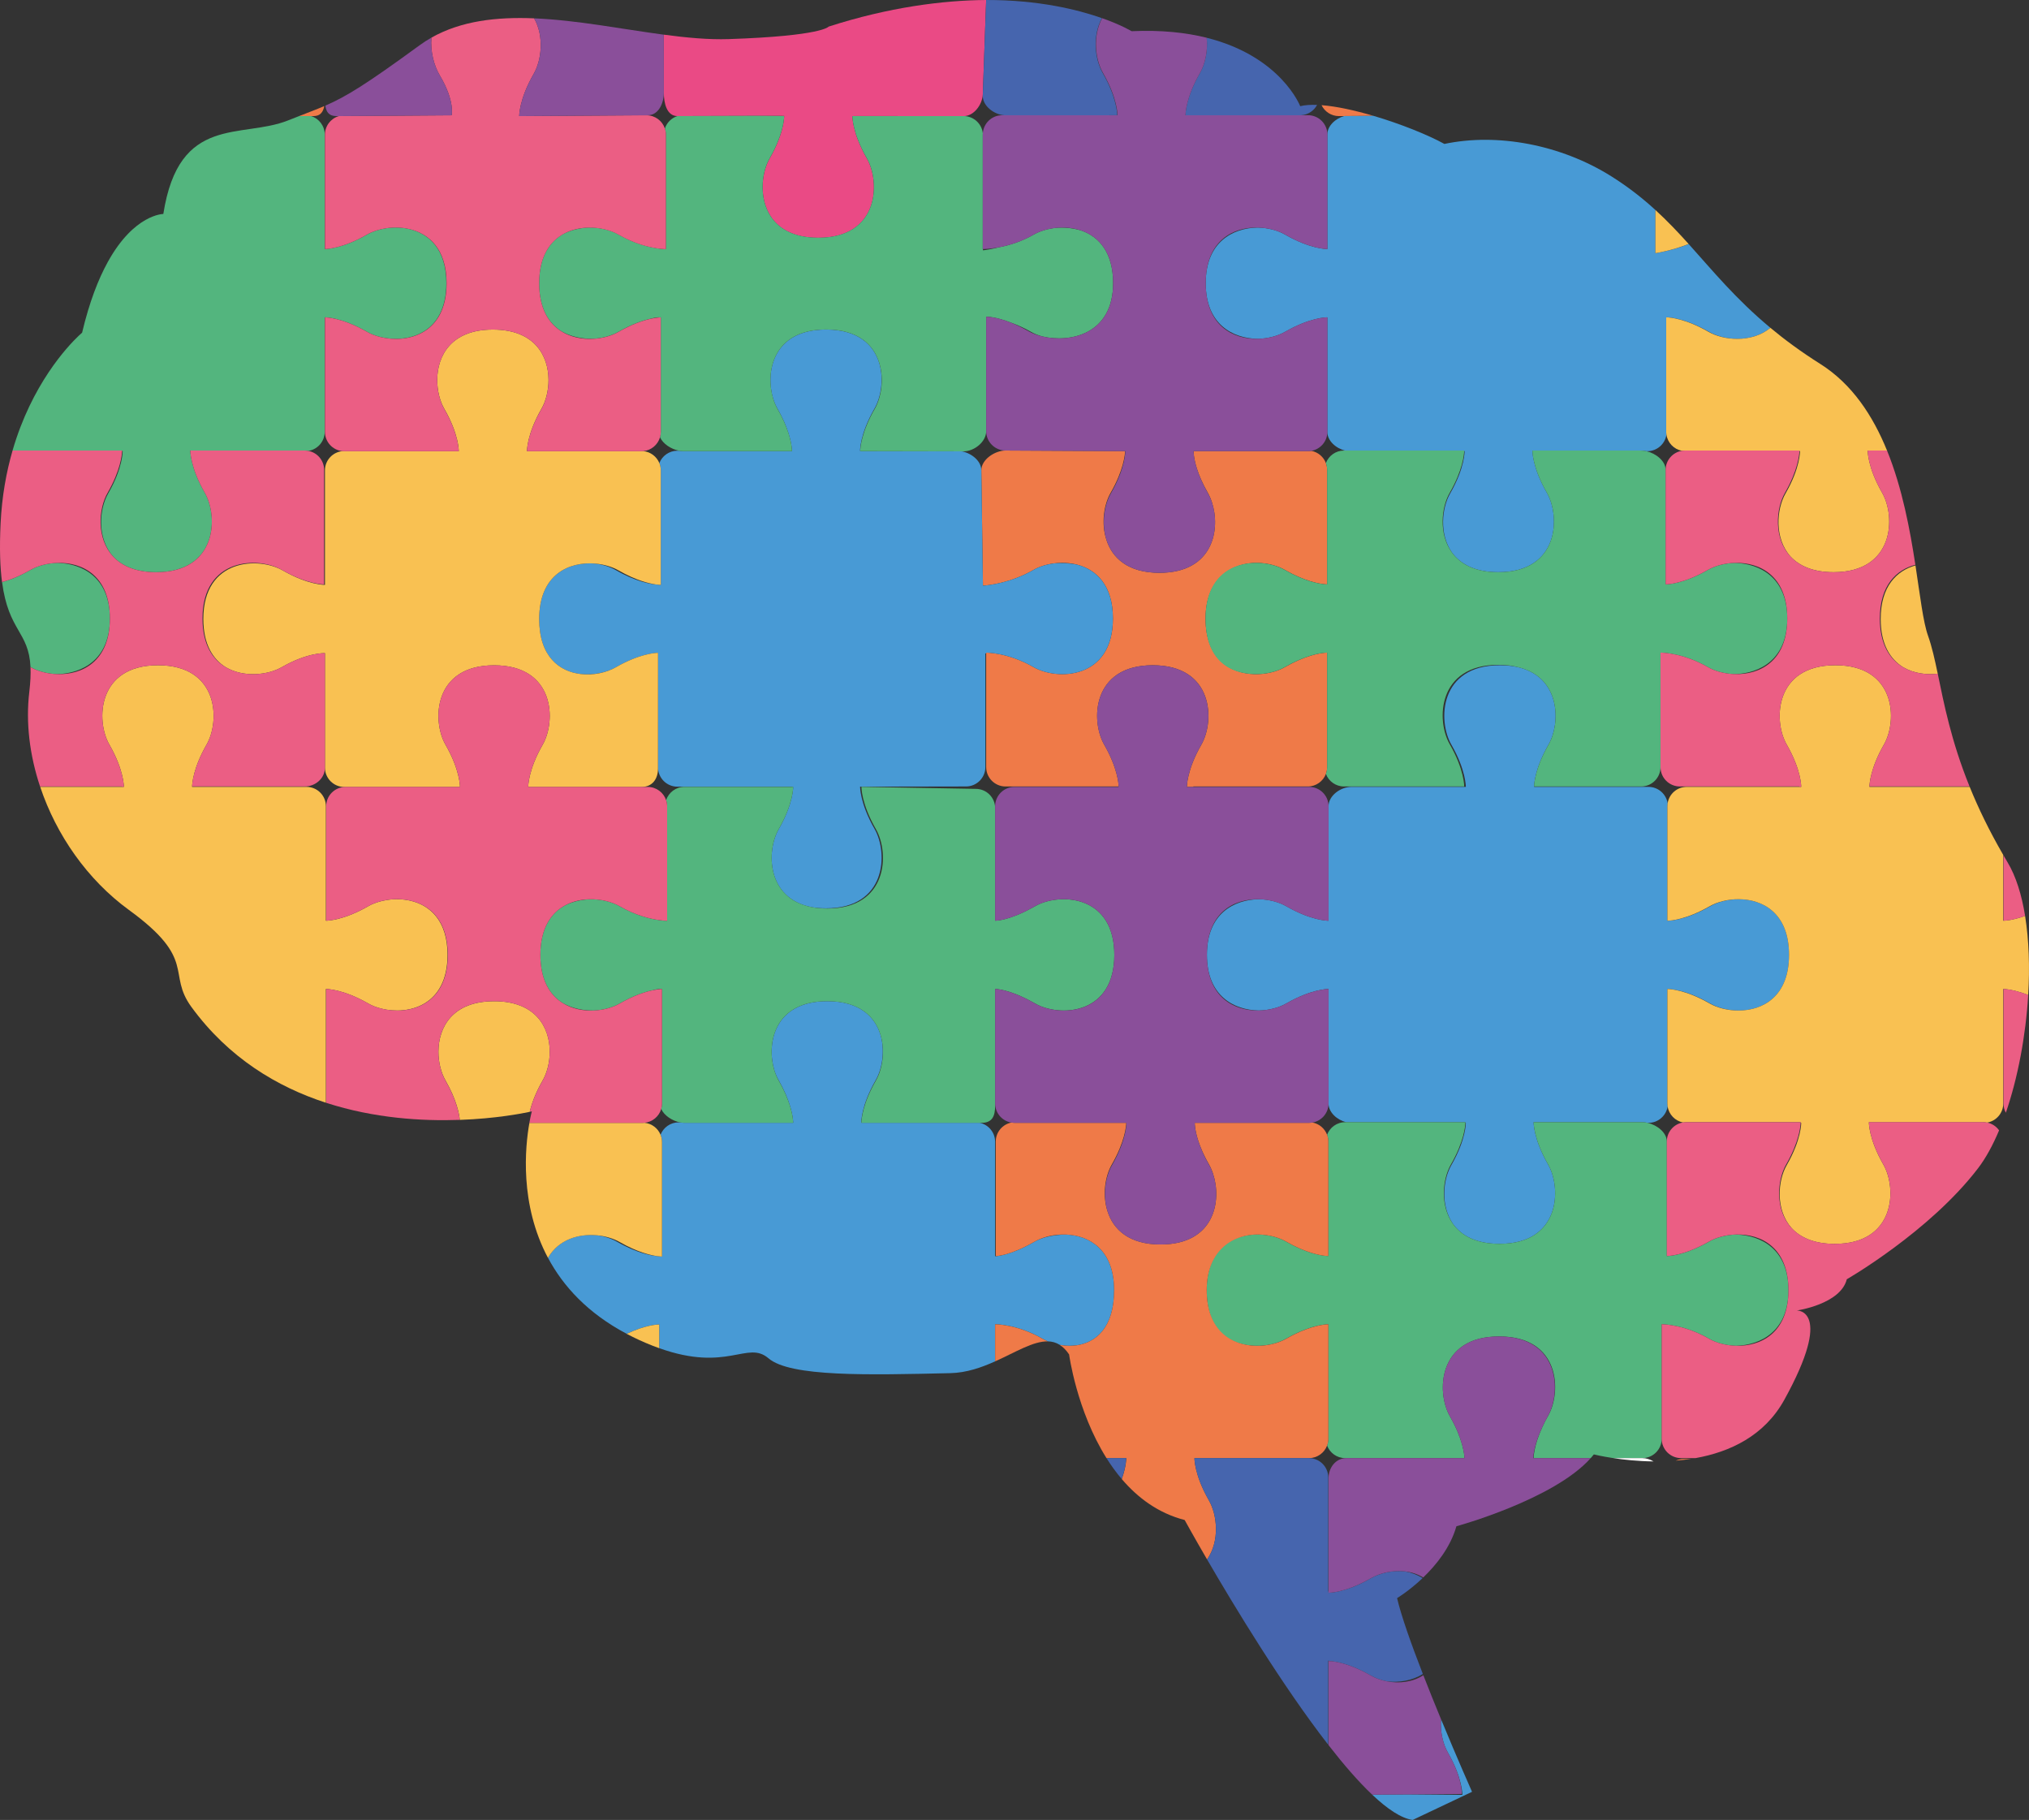 <?xml version="1.0" encoding="UTF-8"?>
<svg id="Capa_1" data-name="Capa 1" xmlns="http://www.w3.org/2000/svg" viewBox="0 0 1879.75 1685.7">
  <rect x="0" y="0" width="1879.75" height="1685.7" fill="#333333" stroke="none"/>
  <defs>
    <style>
      .cls-1 {
        fill: #4665ae;
      }

      .cls-2 {
        fill: #f9c152;
      }

      .cls-3 {
        fill: #fff;
      }

      .cls-4 {
        fill: #ea4a85;
      }

      .cls-5 {
        fill: #eb5e84;
      }

      .cls-6 {
        fill: #8a4f9a;
      }

      .cls-7 {
        fill: #489ad5;
      }

      .cls-8 {
        fill: #ef7a48;
      }

      .cls-9 {
        fill: #53b57e;
      }
    </style>
  </defs>
  <path class="cls-8" d="m290.3,107.54c6.5,0,9.09-3.84,10.1-9.27-7.02,3.02-14.29,5.74-23.37,9.27h13.27Z"/>
  <path class="cls-4" d="m627.68,107.54l72.98-.22,25.83.03c-.02.31-.03.55-.03.6,0,.17-.01.41-.02.7-.03.44-.07,1-.14,1.68-.21,2.04-.68,5.15-1.72,9.2-.22.84-.47,1.73-.74,2.65-.71,2.41-1.62,5.1-2.77,8.03-1.91,4.88-4.51,10.43-8.03,16.55-3.44,5.98-5.85,14.14-6.4,22.86-.18,2.91-.16,5.87.11,8.84.35,3.95,1.12,7.91,2.38,11.73.46,1.39.98,2.75,1.58,4.1,1.19,2.69,2.65,5.27,4.42,7.71,1.77,2.43,3.83,4.7,6.23,6.76.43.37.87.73,1.31,1.08,2.24,1.76,4.74,3.35,7.54,4.72,7.25,3.57,16.43,5.69,27.88,5.69,56.37,0,57.7-51.49,45.04-73.48-13.72-23.84-13.42-39.2-13.42-39.2h.9s-.01-.08-.02-.12l102.12.12c9.45,0,17.11-10.31,17.8-19.86L913.63,0c-39.97.27-90.21,6.67-145.96,24.65,0,0-5.79,8.68-92.6,11.57-18.6.62-38.93-1.29-60.13-4.12l.06,53.71c0,9.91,2.77,21.71,12.68,21.72Z"/>
  <path class="cls-8" d="m909.14,435.56l1.5,106.9s.19,0,.54-.03c3.57-.23,24.66-2.09,46.38-14.59,5.04-2.91,11.63-5.07,18.8-6,6.98-.91,14.52-.66,21.69,1.21,17.58,4.61,33.01,18.97,33.01,49.83,0,56.37-51.49,57.7-73.49,45.04-23.84-13.72-43.93-13.42-43.93-13.42v106.02c0,9.91,8.04,17.94,17.95,17.94h104.77c-.06-2.54-.98-17.18-13.42-38.8-12.66-22-11.34-73.49,45.04-73.49s57.7,51.49,45.04,73.49c-13.72,23.84-13.42,39.19-13.42,39.19h5.97c0-.26,0-.39,0-.39h106.02c7.68,0,14.23-4.84,16.79-11.64.73-1.96,1.15-4.08,1.15-6.3v-106.02s-.8-.01-2.32.12c-5.13.47-18.46,2.71-36.87,13.3-7.22,4.16-17.62,6.81-28.34,6.5-21.92-.64-45.14-13.67-45.14-51.53s25.4-52.04,48.14-51.54c9.64.21,18.8,2.73,25.34,6.5,18.41,10.59,31.74,12.82,36.87,13.3,1.52.14,2.32.12,2.32.12v-106.02c0-2.22-.42-4.34-1.16-6.3-2.18-5.82-7.3-10.2-13.56-11.34-.98.17-1.99.27-3.03.27h-106.02s-.11,5.96,3.11,16.21c1.97,6.11,5.11,13.69,10.12,22.41,1.46,2.54,2.73,5.47,3.75,8.66,8.16,24.47,1.66,65.41-48.61,65.41-29.35,0-43.77-13.96-49.07-30.45-5.14-15.31-2.29-32.94,3.85-43.62,12.18-21.17,13.31-35.64,13.41-38.62l-110.74-.57h-.02c-9.91,0-22.42,8.35-22.42,18.26Z"/>
  <path class="cls-8" d="m1224.32,97.41c2.91,5.99,9.03,10.13,16.13,10.13l4.92-.04,27.02-.21c-17.06-5.04-34.13-8.81-48.07-9.88Z"/>
  <path class="cls-8" d="m1552.48,1352.93c4.72-.37,9.51-.92,14.32-1.67l-6.89.05c-2.66,0-5.16.59-7.43,1.62Z"/>
  <path class="cls-7" d="m810.25,767.83c-13.72-23.84-13.42-39.2-13.42-39.2l98.11-.18c9.91,0,17.94-8.03,17.94-17.94v-105.26s.27,0,.75,0v-.75s20.09-.3,43.93,13.42c22,12.66,73.49,11.34,73.49-45.04,0-30.86-15.43-45.22-33.01-49.83-7.27-1.58-14.75-1.88-21.69-1.21-7.16.94-13.75,3.1-18.8,6-21.73,12.5-42.82,14.36-46.38,14.59-.35.02-.54.03-.54.03l-1.5-106.9c0-8.62-9.06-15.77-17.94-17.48l-94.25-.2s0-.13,0-.39h-.12s-.3-15.35,13.42-39.19c5.93-10.31,8.79-27.09,4.36-42.02-5.13-16.76-19.55-31.07-49.27-31.07-49.29,0-56.5,39.36-49.07,63.96,1.05,3.38,2.37,6.47,3.9,9.13,5.21,9.06,8.4,16.9,10.36,23.12,3.31,10.41,3.19,16.46,3.19,16.46h-100.7c-1.29,0-2.63-.13-3.99-.39h-1.46c-7.62,0-14.11,4.75-16.71,11.45.86,2.09,1.34,4.38,1.34,6.78v106.02s-1.54.03-4.37-.36c-4.71-.37-18.33-2.38-37.38-13.34-5.04-2.9-11.62-5.07-18.79-6-23.65-2.09-52.13,9.39-52.13,51.32,0,35.01,18.86,48.68,38.44,50.97,12.13,1.24,24.33-1.53,32.48-6.21,22.35-12.87,37.24-13.41,39.01-13.43h.18v106.02c0,9.91,8.04,17.94,17.94,17.94h106.02v.21h1.24s.3,15.35-13.43,39.2c-11.47,19.93-11.46,64.09,30.59,72.2,4.03.7,8.42,1.07,13.22,1.07,56.36,0,57.69-51.49,45.04-73.48Z"/>
  <path class="cls-7" d="m1229.67,230.69c-.87,0-16.01-.1-39.15-13.42-6.53-3.76-15.67-6.29-25.29-6.5-23.05.41-48.2,13.32-48.2,51.54s25.14,51.12,48.18,51.54c9.62-.21,18.77-2.74,25.3-6.5,23.14-13.32,38.28-13.43,39.15-13.42h.04v106.02c0,8.34,7.97,15.36,16.41,17.36h110.36s0,.2,0,.58h.41s.3,15.35-13.42,39.2c-7.66,13.31-10.2,37.41,1.48,54.38,7.7,10.77,21.28,18.52,43.15,18.52,56.38,0,57.7-51.49,45.04-73.49-13.72-23.84-13.42-39.19-13.42-39.19h100.7c1.57,0,3.21.2,4.86.58h.87c9,0,16.43-6.63,17.72-15.27-.13-.87-.23-1.76-.23-2.68v-106.02s.16,0,.44,0h0s15.36-.3,39.2,13.41c6.81,3.92,16.45,6.5,26.52,6.52,10.63-.06,21.7-3,30.37-10.24-32.29-26.87-53.52-52.95-75.63-77.52-16.88,6.48-30.87,8.38-30.87,8.38v-39.96c-11.79-10.77-24.91-21.16-40.63-31.06-47.25-29.75-106.12-40.41-154.89-30.14-14.88-8.23-40.29-18.52-65.74-26.04l-27.02.21c-8.15,2.23-15.66,9.07-15.66,17.17v106.02h-.04Z"/>
  <path class="cls-7" d="m997.41,1246.1c18.01-2.59,34.75-16.43,34.75-51.1,0-37.55-22.86-50.68-44.62-51.51-11.54.08-22.17,2.62-28.87,6.47-11.28,6.49-19.97,9.84-26.01,11.57-7.07,2.06-10.77,2.03-10.77,2.03v-106.02c0-8.62-6.08-15.81-14.19-17.54h-109.64v-.41h-.13s-.3-15.34,13.42-39.19c5.94-10.3,8.79-27.09,4.37-42.01-5.13-16.76-19.55-31.07-49.28-31.07-49.29,0-56.49,39.36-49.07,63.95,1.05,3.38,2.37,6.47,3.91,9.13,5.21,9.07,8.41,16.89,10.35,23.13,3.32,10.41,3.2,16.47,3.2,16.47h-100.7c-1.29,0-2.63-.14-3.98-.41h-1.46c-7.62,0-14.11,4.75-16.71,11.45.85,2.09,1.33,4.38,1.33,6.78v106.01s-1.53.03-4.37-.36c-4.7-.37-18.32-2.37-37.38-13.34-5.04-2.9-11.63-5.06-18.79-6-16.42-1.45-35.16,3.65-45.09,20.93,13.91,26.09,36.64,51.21,72.93,70.39,17.25-8.23,28.44-8.65,29.96-8.67h.18v21.96c63.39,22.64,81.55-7.46,101.21,9.39,20.26,17.36,92.6,15.48,168.56,13.74,14.93-.35,28.73-5.23,41.39-10.9v-34.19h.05v-.18s20.08-.3,43.93,13.42c1.53.88,3.18,1.68,4.91,2.41,3.91.09,7.59,1.1,11.03,3.26,2.96.54,6,.85,9.07.84,2.16-.07,4.34-.21,6.54-.46Z"/>
  <path class="cls-7" d="m1335,1601.02c.14,2,.38,3.96.72,5.88.16.96.35,1.9.56,2.83,1.14,5.12,2.9,9.77,5.08,13.55,13.72,23.84,13.42,39.19,13.42,39.19l-50.41-.43-33.12.25c14.11,13.34,26.97,21.96,37.52,23.41l54.98-26.05s-13.5-30.36-28.75-67.3c-.21,2.91-.21,5.82,0,8.66Z"/>
  <path class="cls-7" d="m1527.25,728.85h-106.02s0-.14,0-.4c.07-2.55.98-17.18,13.42-38.79,11.17-19.41,11.45-61.78-27.38-71.48-5.17-1.29-11.03-2.01-17.66-2.01-56.37,0-57.7,51.49-45.04,73.49,13.73,23.84,13.43,39.19,13.43,39.19h-106.02c-9.91,0-21.16,8.03-21.16,17.94v106.02h-.04c-.87,0-16.01-.11-39.15-13.43-6.54-3.76-15.68-6.29-25.29-6.5-23.05.41-48.2,13.32-48.2,51.54s25.14,51.13,48.18,51.54c9.62-.21,18.77-2.74,25.31-6.51,23.14-13.32,38.29-13.42,39.15-13.42h.04v106.02c0,8.34,7.97,15.35,16.41,17.36h110.37s0,.21-.01.59h.42s.3,15.35-13.43,39.19c-7.66,13.31-10.19,37.41,1.49,54.38,7.69,10.78,21.28,18.53,43.15,18.53,56.37,0,57.7-51.49,45.03-73.48-13.72-23.85-13.42-39.2-13.42-39.2h100.7c1.57,0,3.21.21,4.86.59h.87c9,0,16.42-6.64,17.72-15.27-.14-.87-.22-1.76-.22-2.67v-106.02s.15,0,.44,0h0s15.35-.3,39.19,13.41c6.81,3.92,16.45,6.5,26.51,6.52,22.32-.12,46.54-12.89,46.54-51.55s-24.2-51.41-46.49-51.55c-10.08,0-19.74,2.59-26.56,6.51-23.84,13.72-39.19,13.43-39.19,13.43h0c-.29,0-.44,0-.44,0v-106.02c0-.91.09-1.8.22-2.68-1.3-8.64-8.73-15.27-17.72-15.27Z"/>
  <path class="cls-2" d="m609.58,711.8l.05-107.12h-.18c-1.77.02-16.66.56-39.01,13.43-8.34,4.8-20.54,7.62-32.48,6.21-19.57-2.3-38.44-15.96-38.44-50.97,0-41.93,28.48-53.41,52.13-51.32,8.14.72,15.71,3.04,21.35,6.28,16.32,9.39,28.65,12.21,34.82,13.06,2.84.39,4.37.36,4.37.36v-106.02c0-2.4-.48-4.68-1.34-6.78-2.47-6.05-8.14-10.44-14.9-11.08-.56.05-1.13.09-1.7.09h-106.02v-.17s-.28-15.38,13.42-39.19c3.95-6.85,6.52-16.56,6.52-26.68-.08-22.34-12.84-46.64-51.55-46.64s-51.45,24.27-51.55,46.61c-.02,10.14,2.57,19.86,6.51,26.71,13.72,23.84,13.43,39.19,13.43,39.19v.17h-106.02c-.57,0-1.14-.04-1.7-.09-9.11.86-16.24,8.52-16.24,17.86v106.02s-15.35.3-39.19-13.42c-22-12.66-73.49-11.34-73.49,45.04,0,23.4,8.88,37.31,20.83,44.68,16.77,9.84,39.23,7.19,51.9-.11,23.85-13.72,39.95-12.96,39.95-12.96v106.02c0,9.91,8.04,17.95,17.94,17.95h1.11s106.02-.01,106.02-.01c0,0,.3-15.36-13.42-39.2-12.66-22-11.33-73.49,45.04-73.49s57.7,51.49,45.04,73.49c-13.72,23.84-13.42,39.2-13.42,39.2h105.17c9.74-.13,15.06-7.29,15.06-17.11Z"/>
  <path class="cls-2" d="m1795.2,624.03c-2.81-13.47-5.42-25.18-9-35.2-4.52-12.67-7.27-36.54-11.63-65.09-17.25,4.82-32.23,19.2-32.23,49.6,0,23.4,8.87,37.31,20.83,44.68,9.77,5.73,21.46,7.2,32.04,6.01Z"/>
  <path class="cls-2" d="m1564.44,226c-9.73-10.81-19.66-21.32-30.78-31.48v39.96s13.89-1.93,30.78-8.49Z"/>
  <path class="cls-2" d="m1582.84,307.34c-21.5-12.37-36.09-13.34-38.76-13.41-.29,0-.44,0-.44,0v106.02c0,.91.09,1.8.23,2.68,1.12,7.52,6.9,13.52,14.32,14.93.93-.15,1.88-.25,2.86-.25h106.02s0,.2-.01.57h.54s.3,15.36-13.42,39.2c-8.28,14.38-10.57,41.38,4.59,58.34,8.06,8.66,20.83,14.57,39.91,14.57,56.38,0,57.7-51.49,45.04-73.49-13.72-23.84-13.42-39.19-13.42-39.19h17.92c-13.17-32.39-32.46-61.69-61.85-80.22-17.85-11.25-32.95-22.42-46.21-33.46-8.67,7.24-19.73,10.18-30.37,10.24-10.22.05-20.05-2.54-26.95-6.52Z"/>
  <path class="cls-2" d="m580.6,1235.47c7.51,3.97,15.57,7.69,24.28,11.11,2,.77,3.94,1.5,5.84,2.18l.02-21.96h-.18c-1.52.02-12.71.43-29.96,8.67Z"/>
  <path class="cls-2" d="m552.76,1144.15c8.14.72,15.71,3.04,21.35,6.28,16.32,9.39,28.65,12.21,34.82,13.06,2.84.39,4.37.36,4.37.36v-106.01c0-2.4-.48-4.69-1.33-6.78-2.47-6.05-8.13-10.44-14.91-11.08-.56.05-1.13.09-1.7.09h-104.91c-3.95,22.17-9.27,75.33,17.22,125.02,9.93-17.28,28.67-22.38,45.09-20.93Z"/>
  <path class="cls-2" d="m457.73,927.38c-38.71,0-51.46,24.27-51.55,46.61-.02,10.13,2.57,19.85,6.52,26.7,10.43,18.12,12.75,31.32,13.27,36.61,33.48-1.2,57.98-6.01,64.82-7.48,1.58-6.84,4.91-16.84,11.99-29.14,3.94-6.85,6.52-16.55,6.52-26.68-.08-22.34-12.84-46.64-51.56-46.64Z"/>
  <path class="cls-2" d="m353.46,934.26c24.66,6.07,61.15-2.37,61.15-49.83,0-31.6-16.18-45.9-34.28-50.14-14.18-3.32-29.54-.46-39.21,5.1-22.2,12.77-37.03,13.4-38.97,13.42h-.22v-106.02c0-9.91-8.03-17.94-17.94-17.94h-106.02s0-.14,0-.39c.07-2.54.98-17.18,13.42-38.8,12.66-22,11.34-73.49-45.04-73.49s-57.7,51.49-45.04,73.49c13.72,23.84,13.43,39.19,13.43,39.19H37.25c14.88,44.46,43.71,86,82.2,113.99,63.66,46.3,34.93,58.42,57.89,89.87,34.47,47.21,79.45,74.02,124.59,88.7v-105.36s3.89-.07,10.79,1.59c6.81,1.66,16.56,5.01,28.41,11.82,3.48,2,7.7,3.66,12.34,4.8Z"/>
  <path class="cls-2" d="m1876.13,848.32c-11.44,4.17-18.7,4.47-20.01,4.48h-.23v-60.92c-13.16-22.7-23.23-43.7-31.07-63.04h-92.89s0-.14,0-.39c.07-2.54.98-17.18,13.42-38.8,12.66-22,11.34-73.49-45.04-73.49s-57.69,51.49-45.03,73.49c13.72,23.84,13.42,39.19,13.42,39.19h-106.02c-9,0-16.43,6.63-17.72,15.27-.14.88-.22,1.77-.22,2.68v106.02s.15,0,.44,0c2.66-.07,17.25-1.04,38.75-13.41,6.92-3.98,16.76-6.58,27-6.51,22.3.14,46.49,12.91,46.49,51.55s-24.22,51.43-46.54,51.55c-10.22.06-20.04-2.54-26.95-6.52-21.5-12.37-36.09-13.34-38.75-13.41-.29,0-.44,0-.44,0v106.02c0,.91.09,1.8.22,2.67,1.12,7.52,6.9,13.52,14.32,14.94.93-.15,1.88-.25,2.86-.25h106.02s0,.21,0,.59h.54s.3,15.35-13.42,39.19c-8.29,14.39-10.58,41.37,4.59,58.34,8.06,8.66,20.83,14.57,39.91,14.57,56.38,0,57.7-51.49,45.04-73.48-13.72-23.85-13.42-39.2-13.42-39.2h106.02c1.16,0,2.29.12,3.39.34,8.54-1.37,15.08-8.76,15.08-17.69v-106.02s3.89-.07,10.79,1.59c3.4.83,7.54,2.08,12.31,3.98,1.55-25.85.72-51.13-2.87-73.29Z"/>
  <path class="cls-9" d="m629.03,417.48c1.36.26,2.7.39,3.99.39h100.7s.12-6.05-3.19-16.46c-1.96-6.16-5.12-13.86-10.23-22.73-1.59-2.77-2.96-6-4.02-9.53-7.43-24.6-.22-63.96,49.07-63.96,29.72,0,44.14,14.31,49.27,31.07,4.61,15.02,1.75,32.02-4.23,42.41-12.44,21.61-13.36,36.25-13.43,38.79,0,.26,0,.39,0,.39l94.25.2h1.5c9.91,0,20.93-8.8,20.93-18.71v-106.02s8.7-.16,23.18,5.61c5.76,2.06,12.09,4.82,18.48,8.5,2.89,1.67,6.41,3.09,10.3,4.17,25.77,6.16,65.65-1.91,65.65-49.31,0-28.37-13.04-42.79-28.8-48.51-7.48-2.45-15.45-3.25-22.97-2.84-8.28.68-16,3.02-21.73,6.31-11.62,6.69-23.13,10.04-31.9,11.72-7.23,1.85-12.89,2.67-15.2,2.88v-1.18h-.18v-106.02c0-.39.03-.79.05-1.18-.99-8.97-8.59-15.96-17.82-15.96h-103s-.3,15.35,13.42,39.2c12.66,22,11.33,73.48-45.04,73.48-11.45,0-20.63-2.12-27.88-5.69-2.79-1.38-5.29-2.96-7.54-4.72-.45-.35-.88-.71-1.31-1.08-2.4-2.06-4.46-4.33-6.23-6.76-1.77-2.43-3.23-5.02-4.42-7.71-.59-1.34-1.12-2.71-1.58-4.1-1.26-3.82-2.03-7.78-2.38-11.73-.26-2.97-.29-5.93-.11-8.84.55-8.71,2.96-16.88,6.4-22.86,3.52-6.11,6.12-11.67,8.03-16.55,1.15-2.93,2.06-5.62,2.77-8.03.27-.92.52-1.8.74-2.65,1.04-4.04,1.51-7.16,1.72-9.2.07-.68.11-1.24.14-1.68.01-.29.02-.52.02-.7,0-.27,0-.4,0-.4l-25.8-.22-72.98.22c-5.51,1.72-9.87,6.03-11.69,11.5.6,1.79.94,3.7.94,5.69v106.02s-.66,0-1.86-.05c0,0-2.12.04-6.04-.62-8.01-1.15-21.3-4.27-36.03-12.75-7.1-4.09-17.28-6.71-27.8-6.5-7.57.34-15.3,2-22.27,5.39-13.24,6.91-23.42,21.08-23.42,46.14,0,23.39,8.86,37.3,20.81,44.66,8.8,5,19.09,6.97,28.81,6.83,9.09-.42,17.65-2.88,23.86-6.45,12.93-7.44,23.35-10.75,30.19-12.23,4.84-1.31,7.14-1.25,7.14-1.25v.14c1.22-.1,1.87-.09,1.87-.09v106.02c0,1.75-.27,3.44-.73,5.04,2.81,6.25,10.38,11.08,17.56,12.45Z"/>
  <path class="cls-9" d="m113.09,417.88h.54s.3,15.36-13.42,39.2c-8.29,14.39-10.58,41.38,4.59,58.34,8.06,8.66,20.83,14.56,39.91,14.56,56.37,0,57.7-51.49,45.04-73.49-13.72-23.84-13.42-39.19-13.42-39.19h106.01c1.16,0,2.29.12,3.39.33,8.55-1.37,15.09-8.76,15.09-17.69v-106.02s3.89-.07,10.79,1.6c6.81,1.65,16.56,5.01,28.41,11.82,3.48,2,7.7,3.66,12.34,4.8,24.67,6.07,61.16-2.38,61.16-49.83,0-31.6-16.18-45.9-34.28-50.14-14.19-3.32-29.55-.46-39.21,5.1-22.2,12.77-37.03,13.39-38.97,13.42h-.22s0-106.02,0-106.02c0-8.05-5.3-14.86-12.6-17.13h-11.19c-3.1,1.2-6.39,2.49-9.98,3.93-43.4,17.36-101.32-5.95-115.76,86.73,0,0-26.93,0-51.48,44.52-8.64,15.66-16.99,36.82-23.77,65.43,0,0-1.18.98-3.22,2.93-10.39,9.88-43.48,45.02-61.21,106.23h101.47s0,.2,0,.57Z"/>
  <path class="cls-9" d="m53.21,624.41c23.3-.67,48.61-13.71,48.61-51.53s-25.3-50.86-48.59-51.53c-9.47.28-18.45,2.78-24.89,6.49-10.77,6.2-19.76,9.51-26.43,11.31,6.07,45.88,24.73,45.49,26.36,78.73l.07.04c6.44,3.71,15.41,6.21,24.88,6.49Z"/>
  <path class="cls-9" d="m1228.36,428.95c.74,1.96,1.16,4.08,1.16,6.3v106.02s-.8.02-2.32-.12h0c-5.05-.44-18.44-2.64-36.97-13.3-6.53-3.75-15.64-6.28-25.24-6.5-22.74-.49-48.14,11.95-48.14,51.54s23.22,50.89,45.14,51.53c10.68.29,21.04-2.35,28.24-6.5,18.53-10.66,31.92-12.86,36.97-13.31h0c1.52-.12,2.32-.11,2.32-.11v106.02c0,2.21-.42,4.34-1.15,6.3,2.55,6.8,9.09,11.64,16.78,11.64h111.33s.3-15.35-13.42-39.19c-12.66-22-11.34-73.49,45.04-73.49,7.28,0,13.64.87,19.17,2.41,38.83,9.7,38.55,52.07,27.38,71.48-12.44,21.61-13.36,36.25-13.42,38.79h99.18c9.91,0,17.94-8.03,17.94-17.94v-106.02h.23c2.25.02,21.32.54,43.71,13.42,6.44,3.71,15.41,6.21,24.88,6.49,23.3-.67,48.61-13.71,48.61-51.53s-25.3-50.86-48.6-51.53c-9.47.28-18.44,2.78-24.89,6.49-23.16,13.34-38.32,13.43-39.15,13.43h-.04v-106.02c0-8.34-9.06-15.35-17.84-17.36-1.64-.38-3.29-.58-4.86-.58h-100.7s-.3,15.35,13.42,39.19c12.65,22,11.33,73.49-45.04,73.49-21.87,0-35.45-7.75-43.15-18.52-12.14-17-9.63-41.5-1.88-54.96,12.18-21.17,13.31-35.63,13.41-38.61,0-.38,0-.58,0-.58h-111.33c-7.7,0-14.23,4.84-16.79,11.64Z"/>
  <path class="cls-9" d="m921.95,1023.91v-1.85s0-106.02,0-106.02c0,0,12.43-.28,35.15,12.42,1.36.71,2.74,1.44,4.14,2.25l.09.05c23.14,11.2,71.02,8.03,71.02-46.34s-48.14-57.55-71.21-46.25c0,0,0,0,0,0-1.66.96-3.29,1.84-4.9,2.68-22.18,12.21-34.29,11.95-34.29,11.95v-104.3c-.07-9.85-8.07-17.81-17.93-17.81l-105.95-1.86s-.3,15.35,13.42,39.2c12.66,22,11.33,73.49-45.04,73.49-5.28,0-10.09-.45-14.45-1.29-42.05-8.11-42.06-52.26-30.59-72.2,13.73-23.84,13.43-39.2,13.43-39.2h-100.7c-7.94,0-14.66,5.16-17.03,12.31.6,1.79.94,3.7.94,5.68v106.02s-.66,0-1.85-.06h0s-2.13.05-6.04-.61c-8.01-1.15-21.31-4.28-36.04-12.75-7.1-4.09-17.27-6.71-27.8-6.5-7.57.34-15.3,2-22.27,5.39-13.25,6.91-23.43,21.09-23.43,46.15,0,23.39,8.87,37.3,20.81,44.67,8.8,5,19.09,6.97,28.82,6.83,9.09-.43,17.65-2.88,23.86-6.46,12.93-7.44,23.35-10.75,30.19-12.23,4.84-1.31,7.13-1.24,7.13-1.24v.14c1.22-.09,1.87-.08,1.87-.08v106.02c0,1.75-.26,3.44-.73,5.04,2.8,6.25,10.39,11.08,17.57,12.45,1.35.26,2.7.41,3.98.41h100.7s.11-6.06-3.2-16.47c-1.96-6.16-5.12-13.86-10.23-22.73-1.59-2.77-2.96-6-4.03-9.54-7.42-24.59-.22-63.95,49.07-63.95,29.73,0,44.15,14.32,49.28,31.07,4.6,15.02,1.74,32.02-4.24,42.41-12.44,21.61-13.36,36.24-13.42,38.79v.41h111.34c9.91,0,12.55-6.18,12.55-16.09Z"/>
  <path class="cls-9" d="m1608.29,1246.53c23.3-.67,48.61-13.71,48.61-51.53s-25.3-50.86-48.59-51.53c-9.47.27-18.45,2.79-24.89,6.49-23.18,13.34-38.32,13.43-39.16,13.43h-.04v-106.02c0-8.35-9.06-15.36-17.83-17.36-1.65-.38-3.29-.59-4.86-.59h-100.7s-.3,15.35,13.42,39.2c12.66,21.99,11.34,73.48-45.03,73.48-21.87,0-35.46-7.75-43.15-18.53-12.14-16.99-9.64-41.5-1.89-54.96,12.18-21.17,13.31-35.63,13.41-38.61.01-.38.01-.59.01-.59h-111.34c-7.69,0-14.23,4.85-16.79,11.64.74,1.96,1.16,4.08,1.16,6.3v106.02s-.8,0-2.32-.13h0c-5.05-.44-18.45-2.64-36.98-13.3-6.52-3.75-15.64-6.28-25.24-6.5-22.74-.49-48.14,11.95-48.14,51.54s23.23,50.89,45.15,51.54c10.68.29,21.04-2.35,28.23-6.5,18.53-10.66,31.93-12.86,36.98-13.3h0c1.52-.13,2.32-.11,2.32-.11v106.01c0,2.23-.43,4.35-1.16,6.3,2.55,6.8,9.09,11.64,16.78,11.64h110.51c-.14-3.33-1.44-17.76-13.49-38.71-12.75-22.14-11.41-73.97,45.33-73.97h.3s.31,0,.31,0c56.37,0,57.7,51.49,45.03,73.48-.58,1.02-1.11,2-1.64,2.98-.4.73-.79,1.46-1.16,2.18-.9,1.72-1.67,3.35-2.43,4.97-8.35,17.95-8.18,29.07-8.18,29.07h52.88c1.01-1.14,1.99-2.28,2.9-3.43,0,0,6.87,1.75,18,3.43h26.91c9.91,0,17.94-8.03,17.94-17.94v-106.02h.24c2.25.02,21.32.54,43.71,13.42,6.43,3.71,15.41,6.21,24.88,6.49Z"/>
  <path class="cls-5" d="m379.23,212.17c18.19,4.17,34.5,18.46,34.5,50.19,0,47.6-36.71,55.95-61.37,49.78-4.64-1.14-8.86-2.79-12.34-4.8-11.85-6.81-21.59-10.17-28.41-11.82-6.76-1.62-10.56-1.55-10.56-1.55v106.02c0,9.34,7.13,17,16.24,17.86.56.05,1.13.09,1.7.09h106.02v-.17c-.02-1.73-.54-16.63-13.43-39.02-3.97-6.9-6.56-16.69-6.51-26.88.1-22.33,12.85-46.61,51.55-46.61s51.47,24.29,51.55,46.64c.04,10.18-2.55,19.96-6.52,26.85-12.88,22.38-13.41,37.27-13.42,39.02v.17h106.02c.57,0,1.14-.04,1.7-.09,7.4-.7,13.48-5.89,15.51-12.82.46-1.6.73-3.29.73-5.04v-106.02s-.65-.01-1.87.09c-1.52.12-3.93.41-7.14,1.11-6.84,1.48-17.26,4.79-30.19,12.23-6.21,3.58-14.77,6.03-23.86,6.45-9.74.45-20.1-1.45-28.81-6.83-11.95-7.37-20.81-21.27-20.81-44.66,0-25.07,10.18-39.24,23.42-46.14,6.93-3.62,14.68-5.25,22.27-5.39,10.52-.21,20.7,2.41,27.8,6.5,14.73,8.48,28.02,11.61,36.03,12.75,2.63.38,4.69.54,6.04.62,1.2.06,1.86.05,1.86.05v-106.02c0-1.99-.34-3.9-.94-5.69-2.38-7.11-9.08-12.25-17-12.25h-6.75l-111.21.75s-.29-15.35,13.43-39.19c7.22-12.54,9.87-34.67.38-51.38-34.72-1.43-67.63,2.31-95.18,17.9-1.03,12.73,2.37,25.9,7.89,35.15,14.08,23.63,10.84,36.76,10.84,36.76l-104.48.74c-7.43,2.19-12.86,9.06-12.86,17.2v105.96c1.94-.02,16.77-.64,38.97-13.42,9.66-5.56,25.03-8.42,39.21-5.1Z"/>
  <path class="cls-5" d="m101.31,689.66c-12.66-22-11.33-73.49,45.04-73.49s57.7,51.49,45.04,73.49c-12.44,21.62-13.35,36.25-13.42,38.8h104.37c9.91,0,18.7-7.57,18.7-17.48v-106.02s-16.11-.76-39.95,12.96c-12.67,7.29-35.13,9.95-51.9.11-12.34-7.24-21.59-21.25-21.59-45.14,0-56.37,51.49-57.7,73.49-45.04,23.85,13.72,39.19,13.43,39.19,13.43v-106.02c0-8.75-6.26-16.02-14.55-17.61-1.1-.21-2.23-.33-3.39-.33h-106.01s-.3,15.35,13.42,39.19c12.66,22,11.33,73.49-45.04,73.49-19.08,0-31.85-5.9-39.91-14.56-15.75-16.92-13.5-44.38-5.13-58.93,12.19-21.17,13.31-35.63,13.42-38.62,0-.37,0-.57,0-.57H11.63c-5.71,19.73-9.84,42.16-11.07,67.36-1.15,23.52-.45,41,1.33,54.49,6.67-1.8,15.67-5.11,26.43-11.31,6.45-3.71,15.43-6.21,24.89-6.49,22.86-.66,48.59,11.67,48.59,51.53s-25.75,52.2-48.61,51.53c-9.47-.28-18.44-2.78-24.88-6.49l-.07-.04c.31,6.27,0,13.74-1.09,22.95-3.41,28.48.32,58.67,9.96,87.63h75.98s0,.13,0,.39h1.64s.29-15.35-13.43-39.19Z"/>
  <path class="cls-5" d="m1743.72,456.5c12.66,22,11.34,73.49-45.04,73.49-19.09,0-31.86-5.91-39.91-14.57-15.75-16.92-13.5-44.37-5.12-58.92,12.18-21.17,13.31-35.63,13.41-38.62.02-.37.01-.57.01-.57h-106.02c-.98,0-1.93.1-2.86.25-8.54,1.38-15.08,8.76-15.08,17.69v106.02h.04c.84,0,15.99-.09,39.15-13.43,6.45-3.71,15.42-6.21,24.89-6.49,22.86-.66,48.6,11.67,48.6,51.53s-25.75,52.2-48.61,51.53c-9.46-.28-18.43-2.78-24.88-6.49-22.39-12.88-41.45-13.4-43.71-13.42h-.22v106.02c0,9.91,8.03,17.94,17.94,17.94h110.75s0,.13,0,.39h1.65s.3-15.35-13.42-39.19c-12.66-22-11.34-73.49,45.03-73.49s57.7,51.49,45.04,73.49c-12.44,21.62-13.35,36.25-13.42,38.8h92.73c-17.22-42.57-23.77-77.13-29.47-104.43-10.57,1.2-22.27-.28-32.04-6.01-12.34-7.24-21.59-21.25-21.59-45.14,0-30.79,15.37-45.14,32.9-49.77-4.98-32.48-12.08-70.94-26.25-105.8h-17.92s-.3,15.35,13.42,39.19Z"/>
  <path class="cls-5" d="m597.07,1039.97c7.4-.7,13.48-5.89,15.51-12.82.46-1.6.73-3.29.73-5.04v-106.02s-.64-.01-1.87.08c-1.52.12-3.93.42-7.13,1.11-6.84,1.48-17.27,4.79-30.19,12.23-6.21,3.58-14.77,6.04-23.86,6.46-9.75.45-20.1-1.45-28.82-6.83-11.95-7.37-20.81-21.28-20.81-44.67,0-25.06,10.18-39.24,23.43-46.15,6.92-3.61,14.68-5.24,22.27-5.39,10.52-.21,20.7,2.41,27.8,6.5,14.73,8.48,28.03,11.6,36.04,12.75,2.62.37,4.68.54,6.04.61,1.2.07,1.85.06,1.85.06v-106.02c0-1.99-.34-3.9-.94-5.68-2.38-7.12-9.09-12.25-17-12.25h-110.75s-.3-15.36,13.42-39.2c12.66-22,11.34-73.49-45.04-73.49s-57.7,51.49-45.04,73.49c13.73,23.84,13.42,39.2,13.42,39.2h-106.25c-9.8.14-17.71,8.11-17.71,17.93v105.96c1.94-.02,16.77-.64,38.97-13.42,9.67-5.56,25.03-8.43,39.21-5.1,18.19,4.18,34.5,18.46,34.5,50.19,0,47.6-36.71,55.95-61.38,49.78-4.64-1.14-8.86-2.79-12.34-4.8-11.85-6.82-21.59-10.17-28.41-11.82-6.76-1.62-10.57-1.54-10.57-1.54v105.38c44.4,14.4,88.95,17.08,123.79,15.82-.55-5.41-2.93-18.51-13.25-36.44-3.96-6.89-6.56-16.68-6.52-26.87.09-22.34,12.84-46.61,51.55-46.61s51.48,24.3,51.56,46.64c.04,10.19-2.55,19.96-6.52,26.85-7.01,12.18-10.35,22.12-11.95,28.95,1.23-.26,1.91-.42,1.91-.42,0,0-1.07,3.88-2.29,10.66h104.91c.57,0,1.14-.03,1.7-.09Z"/>
  <path class="cls-5" d="m1859.92,798.75c-1.3-2.18-2.54-4.33-3.79-6.48v60.54c1.31-.02,8.57-.32,20.01-4.48-3.16-19.53-8.47-36.64-16.21-49.57Z"/>
  <path class="cls-5" d="m1856.13,916.1v106.02c0,3.08.79,5.98,2.17,8.52,11.12-32.23,18.44-71.23,20.71-109.02-4.77-1.9-8.91-3.15-12.31-3.98-6.76-1.62-10.57-1.54-10.57-1.54Z"/>
  <path class="cls-5" d="m1731.41,1039.42s-.3,15.35,13.42,39.2c12.66,21.99,11.34,73.48-45.04,73.48-19.09,0-31.85-5.91-39.91-14.57-15.74-16.92-13.5-44.37-5.12-58.92,12.19-21.18,13.32-35.64,13.41-38.61.01-.38,0-.59,0-.59h-106.02c-.97,0-1.92.11-2.86.25-8.55,1.37-15.09,8.76-15.09,17.7v106.01h.04c.84.01,15.98-.08,39.16-13.42,6.44-3.7,15.42-6.21,24.89-6.49,22.86-.67,48.59,11.67,48.59,51.53s-25.75,52.2-48.61,51.53c-9.47-.28-18.44-2.79-24.88-6.49-22.39-12.89-41.46-13.4-43.71-13.42h-.22v106.01c0,9.92,8.04,17.94,17.94,17.94h13.5c31.69-5.68,63.67-20.48,82.2-54.07,46.3-83.92,11.55-82.64,11.55-82.64,0,0,40.52-5.79,46.3-28.93,0,0,76.61-44,121.54-102.73,7.21-9.42,13.77-21.43,19.55-35.21-2.62-3.7-6.61-6.35-11.23-7.23-1.1-.21-2.23-.34-3.39-.34h-106.02Z"/>
  <path class="cls-8" d="m921.95,1226.62v34.34c18.94-8.52,35.28-18.83,48.83-18.51-1.73-.73-3.38-1.53-4.91-2.41-23.84-13.71-43.93-13.42-43.93-13.42Z"/>
  <path class="cls-8" d="m1120.01,1389.76c-13.72-23.84-13.42-39.2-13.42-39.2h106.19c7.65-.03,14.15-4.86,16.7-11.63.73-1.96,1.16-4.08,1.16-6.3v-106.01s-.8-.02-2.32.12c-5.12.47-18.46,2.7-36.87,13.3-7.22,4.16-17.62,6.8-28.34,6.5-21.92-.64-45.15-13.67-45.15-51.54s25.4-52.03,48.14-51.54c9.64.21,18.8,2.73,25.34,6.5,18.41,10.6,31.75,12.83,36.87,13.3,1.52.14,2.32.13,2.32.13v-106.02c0-2.23-.43-4.35-1.16-6.3-2.19-5.82-7.3-10.2-13.56-11.34-.98.17-1.99.28-3.03.28h-106.02s-.11,5.95,3.11,16.2c1.97,6.11,5.11,13.69,10.12,22.41,1.46,2.54,2.73,5.46,3.75,8.66,8.16,24.47,1.66,65.4-48.6,65.4-29.36,0-43.78-13.96-49.08-30.44-5.14-15.32-2.29-32.95,3.85-43.62,12.19-21.17,13.31-35.64,13.41-38.61h-103.54c-.97,0-1.91-.1-2.84-.25-8.28,1.59-14.53,8.87-14.53,17.61v106.02s3.42.07,10.14-1.86c6.04-1.73,14.73-5.09,26.01-11.57,7.34-4.22,17.96-6.88,28.87-6.47,21.76.83,44.62,13.95,44.62,51.51,0,34.66-16.74,48.51-34.75,51.1-2.19.25-4.37.39-6.54.46-3.07,0-6.11-.31-9.07-.84,3.07,1.93,5.97,4.78,8.67,8.82,0,0,6.93,51.93,34.62,96.03h18.26s.09,0,.09,0c0,0,.13,7.21-4.18,19.4,14.81,17.38,33.86,31.63,58.27,37.93,0,0,7.88,14.37,20.76,36.54,11.92-16.98,9.42-41.29,1.71-54.67Z"/>
  <path class="cls-1" d="m910.47,88.77c0,9.5,10.55,17.34,19.89,17.97.4.02.8.06,1.21.06l103.46-.06c0-1.04-.18-16.13-13.42-39.13-7.13-12.4-9.83-34.16-.73-50.8C998.32,8.85,962.15-.08,913.63,0l-3.12,87.68-.04,1.08Z"/>
  <path class="cls-1" d="m1111.7,67.6c-13.24,23-13.43,38.09-13.43,39.13v.06h106.03c.41,0,.81-.04,1.21-.06,6.38-.43,11.85-4.19,14.68-9.56-6-.23-11.32.11-15.61,1.19,0,0-17.78-46.16-86.67-63.38,1.27,12.18-1.5,24.44-6.2,32.62Z"/>
  <path class="cls-1" d="m1270.01,1461.86c-23.84,13.72-39.19,13.41-39.19,13.41v-1.21l-.27.04v-105.6c0-9.85-7.94-17.84-17.77-17.93h-.17s-106.02,0-106.02,0c0,0-.3,15.35,13.42,39.2,7.71,13.39,10.21,37.69-1.71,54.67,25.28,43.5,69.86,117.11,112.25,171.66v-77.91c.81.11,1.73.27,2.74.46,5.23.5,18.49,2.8,36.72,13.29,4.26,2.45,9.45,4.35,15.04,5.41,10.99,1.21,23.17-.52,33.13-6.87-10.59-27.25-19.92-53.44-23.87-70.22,0,0,11.14-6.7,23.64-18.55-5.04-3.17-10.64-5.19-16.37-6.23-11.46-1.29-23.26,1.61-31.57,6.39Z"/>
  <path class="cls-1" d="m1025.09,1350.57c4.21,6.69,8.89,13.2,14.1,19.33,4.23-11.98,4.17-19.13,4.16-19.32h0s-18.26,0-18.26,0Z"/>
  <path class="cls-3" d="m1531.91,1353.63c-3.2-1.91-6.83-3.06-10.39-3.06h-26.91c9.74,1.48,22.75,2.9,37.3,3.06Z"/>
  <path class="cls-6" d="m494.46,68.35c-13.71,23.84-13.43,39.19-13.43,39.19l111.21-.75,7.9-.05c9.91,0,14.86-11,14.86-20.91l-.06-53.71c-38.85-5.19-80.63-13.5-120.1-15.13,9.49,16.71,6.84,38.83-.38,51.38Z"/>
  <path class="cls-6" d="m407.56,70.03c-5.52-9.25-8.92-22.42-7.89-35.15-3.8,2.15-7.49,4.52-11.07,7.14-49.91,36.47-67.98,47.47-87.16,55.82.8,5.85,3.22,9.71,10.36,9.71l2.12-.02,104.48-.74s3.24-13.12-10.84-36.76Z"/>
  <path class="cls-6" d="m931.58,106.79c-.41,0-.82-.04-1.21-.06h-1.95c-9.52,0-17.27,7.4-17.89,16.76-.02.39-.05.78-.05,1.18v106.02h.18c1.02,0,6.85-.09,15.2-1.7,8.77-1.68,20.28-5.04,31.9-11.72,5.73-3.29,13.45-5.64,21.73-6.31,7.55-.62,15.56.14,22.97,2.84,15.76,5.72,28.8,20.14,28.8,48.51,0,47.39-39.88,55.47-65.65,49.31-4.88-1.16-9.26-2.84-12.76-4.85-5.89-3.39-11.26-5.93-16.02-7.82-14.47-5.77-23.18-5.61-23.18-5.61v106.02c0,9.9,8.03,17.93,17.93,17.94h.02l110.74.57h.2s.3,15.36-13.42,39.2c-6.07,10.54-8.91,27.86-4.04,43.04,5.3,16.49,19.73,30.45,49.07,30.45,50.27,0,56.77-40.94,48.61-65.41-.99-2.97-2.2-5.7-3.57-8.08-5.18-9-8.36-16.78-10.31-22.99-3.23-10.25-3.11-16.21-3.11-16.21h106.02c1.04,0,2.05-.11,3.03-.27,8.46-1.45,14.91-8.79,14.91-17.67v-106.02h-.04c-.87,0-16.01.1-39.15,13.42-6.54,3.77-15.68,6.29-25.3,6.5-22.75.51-48.18-11.92-48.18-51.54s25.44-52.05,48.2-51.54c9.62.21,18.76,2.74,25.29,6.5,23.14,13.32,38.28,13.43,39.15,13.42h.04v-106.02c0-9.91-8.04-17.94-17.95-17.94h-6.25c-.4.02-.8.06-1.21.06h-106.03v-.06c0-1.04.19-16.13,13.43-39.13,4.7-8.18,7.47-20.45,6.2-32.62-19.05-4.76-42-7.32-69.59-6.07,0,0-9.32-5.71-27.27-12.05-9.03,16.62-6.34,38.31.78,50.68,13.72,23.85,13.43,39.2,13.43,39.2h-.21v.06h-103.46Z"/>
  <path class="cls-6" d="m1230.82,1022.07v-106.02h-.04c-.87,0-16.01.1-39.15,13.42-6.54,3.77-15.68,6.29-25.31,6.51-22.75.5-48.18-11.93-48.18-51.54s25.45-52.05,48.2-51.54c9.62.22,18.76,2.74,25.29,6.5,23.14,13.32,38.29,13.43,39.15,13.43h.04v-106.02c0-9.91-8.03-17.94-17.95-17.94h-113.29s-.3-15.35,13.42-39.19c12.66-22,11.33-73.49-45.04-73.49s-57.7,51.49-45.04,73.49c12.44,21.62,13.36,36.25,13.42,38.8,0,.26,0,.39,0,.39h-96.47c-9.91,0-17.94,8.03-17.94,17.94v106.02s12.11.27,34.29-11.95c.86-.47,1.73-.96,2.62-1.48.73-.42,1.49-.81,2.27-1.2,0,0,.01,0,.02,0,23.07-11.3,71.21-8.26,71.21,46.25s-47.88,57.53-71.02,46.34l-.09-.05c-.82-.4-1.62-.81-2.38-1.25-.59-.34-1.18-.67-1.76-1-22.72-12.7-35.15-12.42-35.15-12.42v106.15c.07,8.87,6.59,16.2,15.1,17.56.93.15,1.87.25,2.84.25h103.74s.3,15.35-13.42,39.19c-6.07,10.55-8.91,27.87-4.04,43.04,5.3,16.48,19.73,30.44,49.08,30.44,50.26,0,56.76-40.93,48.6-65.4-.99-2.97-2.2-5.7-3.57-8.08-5.18-9-8.36-16.78-10.31-22.99-3.23-10.25-3.11-16.2-3.11-16.2h106.02c1.04,0,2.05-.11,3.03-.28,8.46-1.45,14.91-8.8,14.91-17.66Z"/>
  <path class="cls-6" d="m1233.29,1538.65c-1.61-.15-2.46-.14-2.46-.14v77.95c13.98,17.96,27.7,33.82,40.43,45.84l33.12-.25,49.86-.39s.85-14.54-12.87-38.38c-2.18-3.79-3.94-8.43-5.08-13.55-.21-.93-.39-1.87-.56-2.83-.34-1.92-.57-3.88-.72-5.88-.21-2.84-.21-5.75,0-8.66-5.41-13.09-11.03-26.99-16.36-40.68-10.15,6.58-22.65,7.74-33.6,5.66-5.59-1.05-10.77-2.95-15.04-5.41-18.23-10.49-31.49-12.78-36.72-13.29Z"/>
  <path class="cls-6" d="m1420.44,1350.57c.11-2.78,1.2-13.44,8.56-29.07.77-1.62,1.53-3.25,2.43-4.97.38-.72.76-1.44,1.16-2.18.46-.84.84-1.63,1.34-2.5,12.72-22.1,11.4-73.77-45.03-73.96h-.3c-56.74,0-58.07,51.82-45.33,73.96,12.05,20.95,13.36,35.38,13.49,38.71h-109.34c-9.91,0-16.6,8.78-16.6,18.68v106.02s15.35.3,39.19-13.41c8.31-4.78,20.1-7.68,31.57-6.39,5.92.67,11.75,2.45,16.96,5.65,12.01-11.52,25.13-27.76,30.75-47.43,0,0,90.09-24.57,124.42-63.12h-53.27Z"/>
</svg>